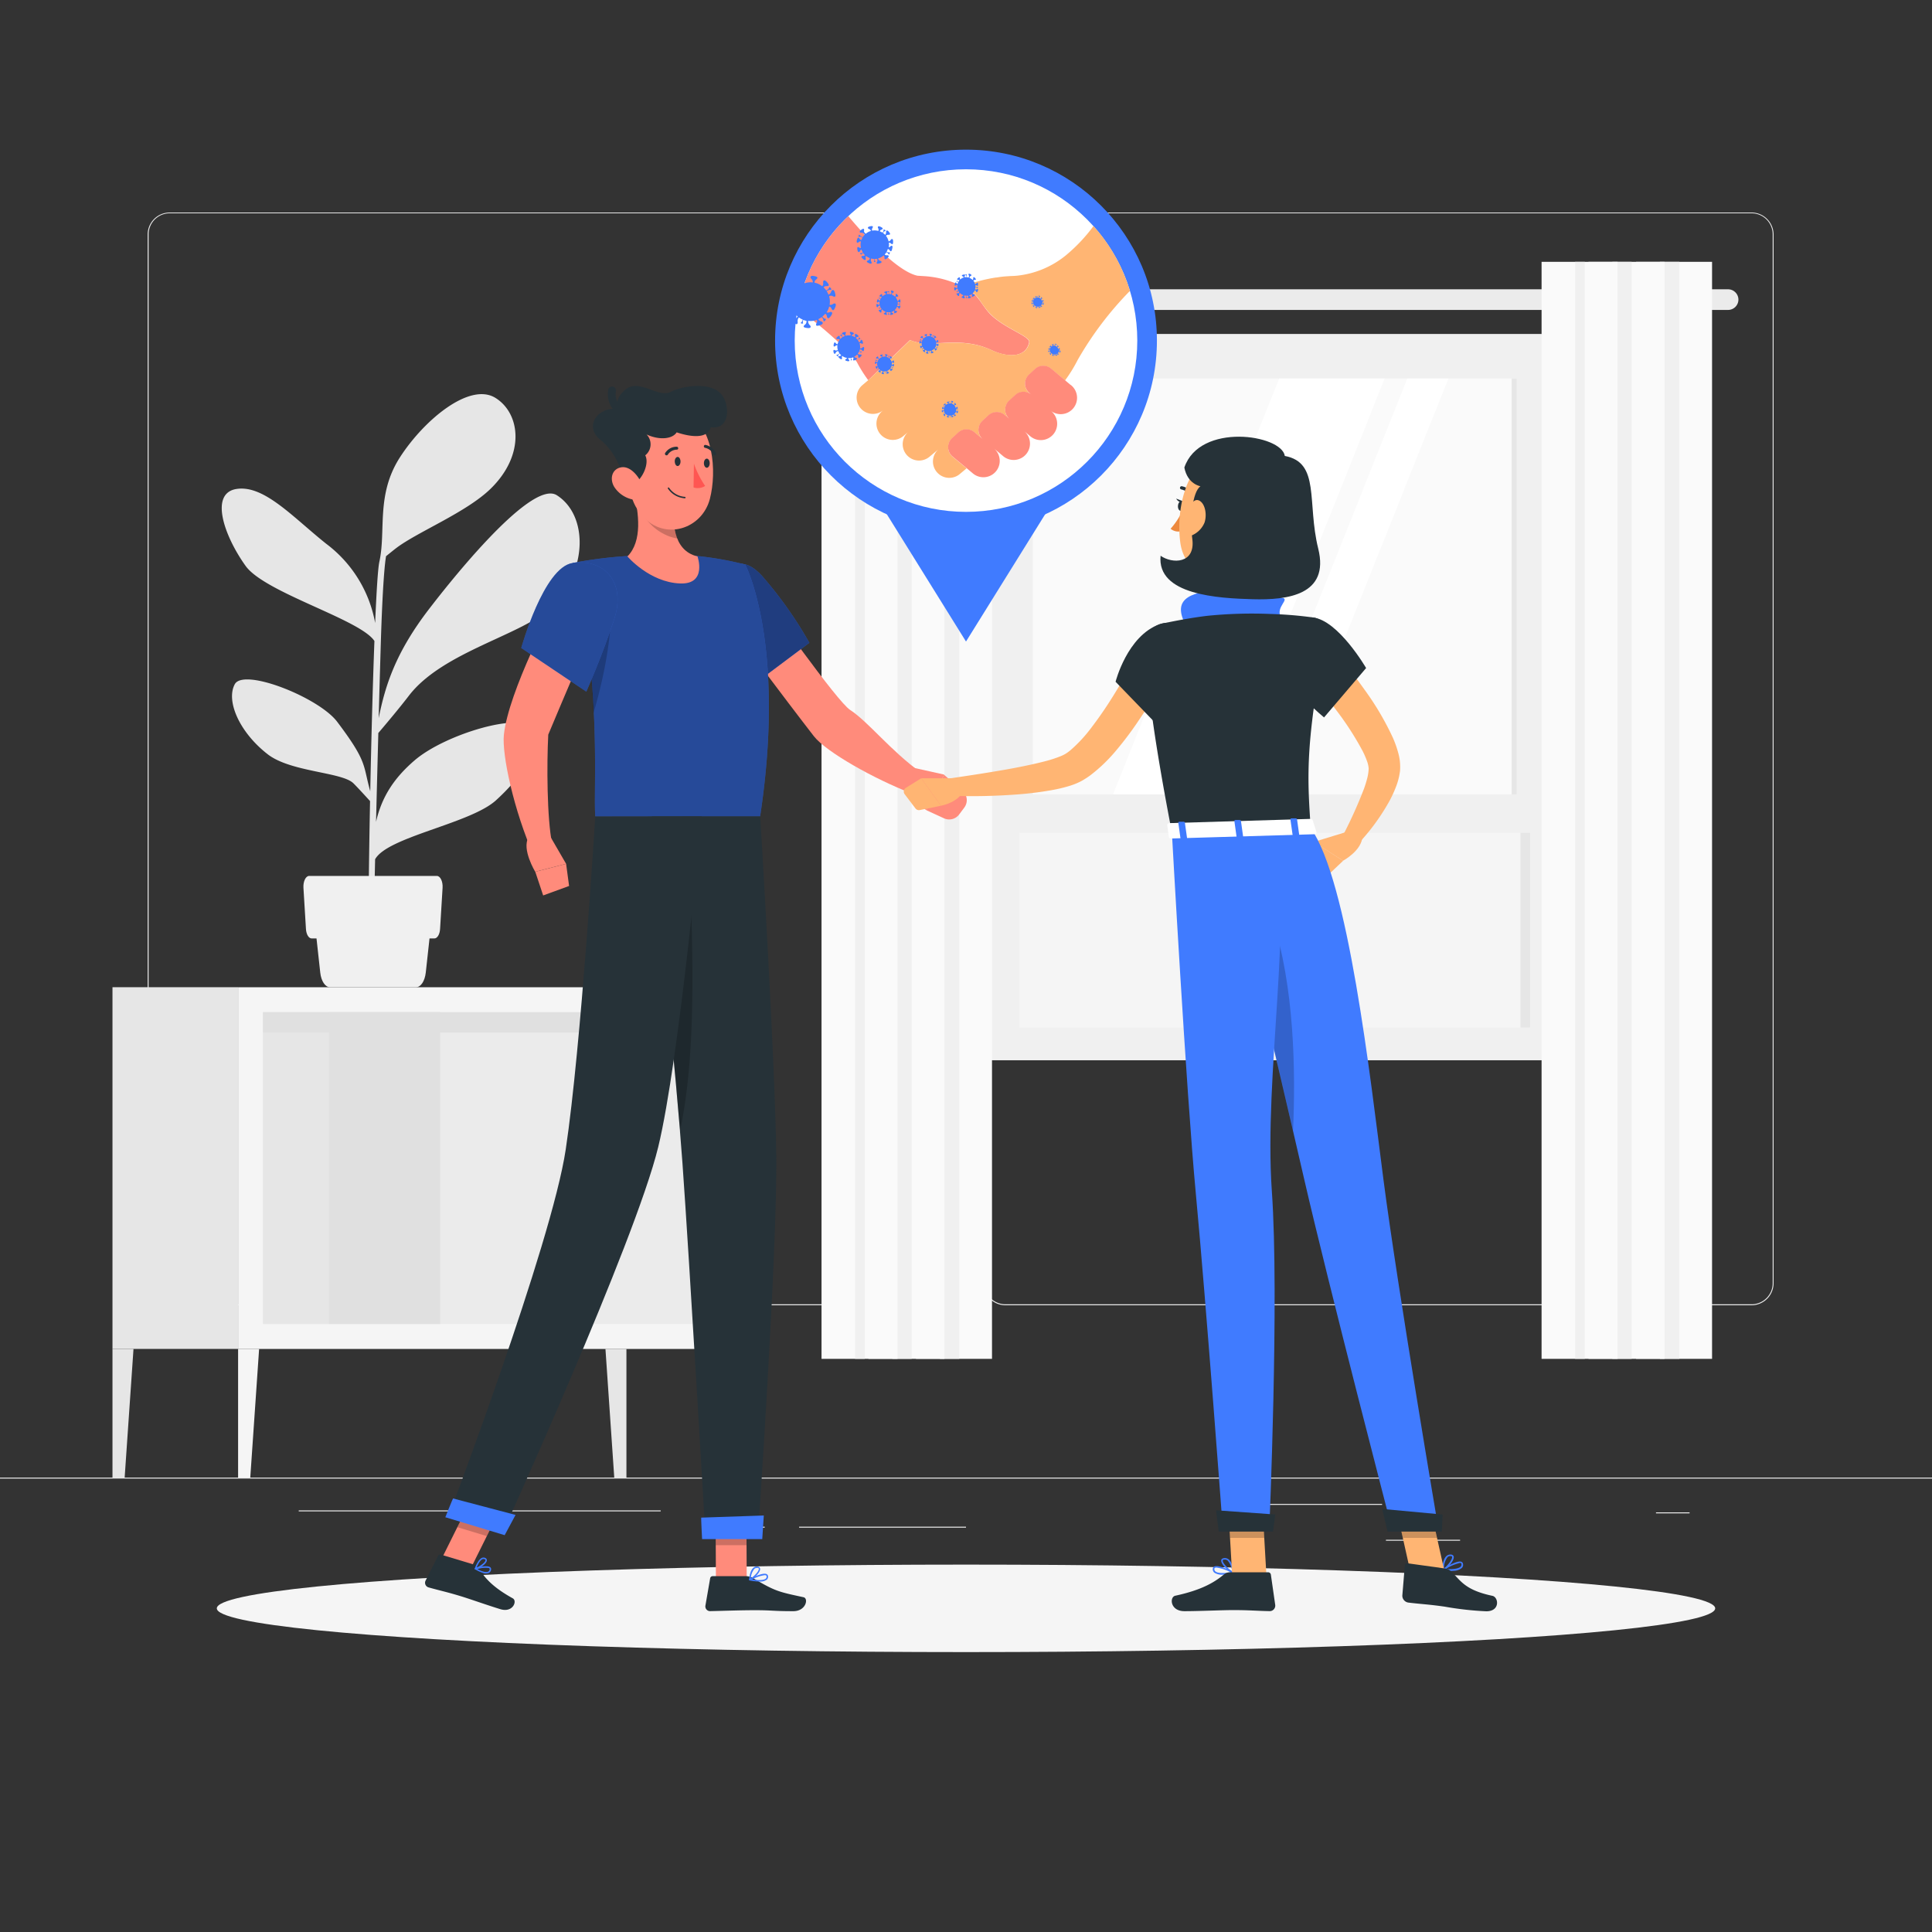 <svg xmlns="http://www.w3.org/2000/svg" viewBox="0 0 500 500"><rect x="0" y="0" width="500" height="500" fill="#333333" stroke="none"/><g id="freepik--background-complete--inject-33"><rect y="382.4" width="500" height="0.25" style="fill:#ebebeb"></rect><rect x="324.56" y="389.21" width="33.12" height="0.25" style="fill:#ebebeb"></rect><rect x="428.57" y="391.4" width="8.69" height="0.25" style="fill:#ebebeb"></rect><rect x="358.68" y="398.49" width="19.19" height="0.25" style="fill:#ebebeb"></rect><rect x="206.81" y="395.11" width="43.19" height="0.25" style="fill:#ebebeb"></rect><rect x="191.57" y="395.11" width="6.33" height="0.25" style="fill:#ebebeb"></rect><rect x="77.31" y="390.89" width="93.68" height="0.25" style="fill:#ebebeb"></rect><path d="M237,337.8H43.91a5.71,5.71,0,0,1-5.7-5.71V60.66A5.71,5.71,0,0,1,43.91,55H237a5.71,5.71,0,0,1,5.71,5.71V332.09A5.71,5.71,0,0,1,237,337.8ZM43.91,55.2a5.46,5.46,0,0,0-5.45,5.46V332.09a5.46,5.46,0,0,0,5.45,5.46H237a5.47,5.47,0,0,0,5.46-5.46V60.66A5.47,5.47,0,0,0,237,55.2Z" style="fill:#ebebeb"></path><path d="M453.31,337.8H260.21a5.72,5.72,0,0,1-5.71-5.71V60.66A5.72,5.72,0,0,1,260.21,55h193.1A5.71,5.71,0,0,1,459,60.66V332.09A5.71,5.71,0,0,1,453.31,337.8ZM260.21,55.2a5.47,5.47,0,0,0-5.46,5.46V332.09a5.47,5.47,0,0,0,5.46,5.46h193.1a5.47,5.47,0,0,0,5.46-5.46V60.66a5.47,5.47,0,0,0-5.46-5.46Z" style="fill:#ebebeb"></path><rect x="249.96" y="86.47" width="149.01" height="187.91" style="fill:#e6e6e6"></rect><rect x="253.43" y="86.47" width="152.97" height="187.91" style="fill:#f0f0f0"></rect><rect x="302.23" y="172.16" width="55.36" height="132.17" transform="translate(568.15 -91.67) rotate(90)" style="fill:#f5f5f5"></rect><rect x="275.12" y="90.12" width="109.58" height="125.26" transform="translate(482.66 -177.16) rotate(90)" style="fill:#fafafa"></rect><rect x="337.1" y="152.09" width="109.58" height="1.31" transform="translate(544.63 -239.14) rotate(90)" style="fill:#e6e6e6"></rect><polygon points="287.28 207.54 331.05 97.96 358.35 97.96 314.58 207.54 287.28 207.54" style="fill:#fff"></polygon><polygon points="320.45 207.54 364.22 97.96 374.86 97.96 331.09 207.54 320.45 207.54" style="fill:#fff"></polygon><rect x="367.9" y="237.82" width="53.71" height="2.49" transform="translate(633.81 -155.69) rotate(90)" style="fill:#e6e6e6"></rect><rect x="256.73" y="205.58" width="146.37" height="9.96" style="fill:#f0f0f0"></rect><path d="M210.73,80.21h236.5a2.68,2.68,0,0,0,2.67-2.67h0a2.68,2.68,0,0,0-2.67-2.67H210.73a2.68,2.68,0,0,0-2.67,2.67h0A2.68,2.68,0,0,0,210.73,80.21Z" style="fill:#ebebeb"></path><rect x="237.06" y="67.76" width="19.67" height="283.91" transform="translate(493.79 419.43) rotate(180)" style="fill:#fafafa"></rect><rect x="243.24" y="67.76" width="5.01" height="283.91" transform="translate(491.49 419.43) rotate(180)" style="fill:#f0f0f0"></rect><rect x="224.75" y="67.76" width="19.67" height="283.91" transform="translate(469.17 419.43) rotate(180)" style="fill:#fafafa"></rect><rect x="230.92" y="67.76" width="5.01" height="283.91" transform="translate(466.86 419.43) rotate(180)" style="fill:#f0f0f0"></rect><rect x="212.62" y="67.76" width="19.67" height="283.91" transform="translate(444.9 419.43) rotate(180)" style="fill:#fafafa"></rect><rect x="221.3" y="67.76" width="2.51" height="283.91" transform="translate(445.1 419.43) rotate(180)" style="fill:#f0f0f0"></rect><rect x="423.41" y="67.76" width="19.67" height="283.91" transform="translate(866.49 419.43) rotate(180)" style="fill:#fafafa"></rect><rect x="429.59" y="67.76" width="5.01" height="283.91" transform="translate(864.19 419.43) rotate(180)" style="fill:#f0f0f0"></rect><rect x="411.1" y="67.76" width="19.67" height="283.91" transform="translate(841.87 419.43) rotate(180)" style="fill:#fafafa"></rect><rect x="417.28" y="67.76" width="5.01" height="283.91" transform="translate(839.56 419.43) rotate(180)" style="fill:#f0f0f0"></rect><rect x="398.97" y="67.76" width="19.67" height="283.91" transform="translate(817.6 419.43) rotate(180)" style="fill:#fafafa"></rect><rect x="407.65" y="67.76" width="2.51" height="283.91" transform="translate(817.8 419.43) rotate(180)" style="fill:#f0f0f0"></rect><rect x="61.62" y="255.49" width="133.01" height="93.61" transform="translate(256.25 604.6) rotate(180)" style="fill:#f5f5f5"></rect><rect x="87.78" y="242.25" width="80.7" height="120.1" transform="translate(430.42 174.17) rotate(90)" style="fill:#ebebeb"></rect><rect x="50.64" y="279.39" width="80.7" height="45.82" transform="translate(393.28 211.31) rotate(90)" style="fill:#e6e6e6"></rect><rect x="59.17" y="287.93" width="80.7" height="28.74" transform="translate(401.82 202.77) rotate(90)" style="fill:#e0e0e0"></rect><rect x="161.42" y="301.28" width="36.24" height="2.03" transform="translate(481.84 122.76) rotate(90)" style="fill:#e0e0e0"></rect><rect x="125.5" y="204.53" width="5.26" height="120.1" transform="translate(392.7 136.45) rotate(90)" style="fill:#e0e0e0"></rect><rect x="29.11" y="255.49" width="32.51" height="93.61" style="fill:#e6e6e6"></rect><polygon points="64.77 382.4 61.62 382.4 61.62 349.1 67.06 349.1 64.77 382.4" style="fill:#f5f5f5"></polygon><polygon points="191.48 382.4 194.63 382.4 194.63 349.1 189.19 349.1 191.48 382.4" style="fill:#f5f5f5"></polygon><polygon points="32.26 382.4 29.11 382.4 29.11 349.1 34.55 349.1 32.26 382.4" style="fill:#e6e6e6"></polygon><polygon points="158.97 382.4 162.12 382.4 162.12 349.1 156.69 349.1 158.97 382.4" style="fill:#e6e6e6"></polygon><path d="M105.81,180.06c8.79-11.49,29.71-15.76,36.94-23,9.47-9.5,9.42-23.75,1.36-28.89-7-4.47-30.21,25.75-32.82,29.12-9,11.61-11.6,20.23-13.29,28.57.19-7.09.38-13.61.53-18.63.49-16.4,1.1-21.67,1.38-23.29,1-.8,2.12-1.72,2.78-2.21,5.62-4.19,18.07-9.18,24.3-15.26,9.09-8.89,7.62-19.53,1.24-23.49-6.66-4.14-18.45,5.65-24.71,15.35s-3.58,19-5.33,27c-.37,1.58-.75,7.58-1.1,15.91A32.93,32.93,0,0,0,84.4,140.71c-8.62-6.88-16.06-15.25-23.16-14.17S58,138.7,63.58,146.48c5,6.93,29.69,13.84,33.32,19.41-.43,11.28-.81,25.57-1.08,38.88-1.95-6.87-.61-7.45-8.58-18-4.74-6.26-24.18-14-26.49-9.68s1.2,12.43,8.54,18.12c5.92,4.59,19,4.58,22.09,7.43.71.66,3.05,3.21,4.39,4.68-.32,16.24-.46,30.58-.3,35.47l1.27.05c-.06-1.26.09-9.52.34-20.46,3.19-5.82,24.66-9.22,31.29-15.27,6.94-6.33,11.92-13.72,8.95-18.67-2.48-4.13-22,1.48-30,8.32-5.29,4.55-8.52,9.41-10,15.94.18-7.45.39-15.45.59-23C99.5,187.84,103.17,183.5,105.81,180.06Z" style="fill:#e6e6e6"></path><path d="M107.68,255.49H85.39c-1.22,0-2.27-1.58-2.51-3.79L81.3,237.28h30.47l-1.58,14.42C109.94,253.91,108.9,255.49,107.68,255.49Z" style="fill:#f0f0f0"></path><path d="M112.41,242.87H80.66c-.76,0-1.4-1.05-1.48-2.45l-.65-10.66c-.1-1.64.59-3.07,1.48-3.07h33.05c.89,0,1.58,1.43,1.48,3.07l-.65,10.66C113.81,241.82,113.17,242.87,112.41,242.87Z" style="fill:#f0f0f0"></path></g><g id="freepik--Shadow--inject-33"><ellipse id="freepik--path--inject-33" cx="250" cy="416.24" rx="193.89" ry="11.32" style="fill:#f5f5f5"></ellipse></g><g id="freepik--character-1--inject-33"><polygon points="185.28 408.83 193.25 408.83 193.16 390.37 185.19 390.37 185.28 408.83" style="fill:#ff8b7b"></polygon><polygon points="114.32 403.36 121.95 405.66 130.29 388.89 122.65 386.59 114.32 403.36" style="fill:#ff8b7b"></polygon><path d="M122.72,404.93l-8.58-2.59a.64.64,0,0,0-.78.33l-3.24,6.43a1.24,1.24,0,0,0,.77,1.71c3,.85,4.51,1.12,8.28,2.26,2.32.7,7.14,2.42,10.35,3.39s4.43-2.12,3.19-2.81c-5.56-3.08-7.42-5.58-8.87-7.87A2.1,2.1,0,0,0,122.72,404.93Z" style="fill:#263238"></path><path d="M193.15,407.91h-8.71a.65.65,0,0,0-.65.54l-1.23,7.09a1.22,1.22,0,0,0,1.21,1.42c3.14-.06,7.67-.24,11.62-.24,4.61,0,4.51.25,9.92.25,3.28,0,4-3.31,2.64-3.61-6.3-1.36-7.3-1.51-12.85-4.83A3.84,3.84,0,0,0,193.15,407.91Z" style="fill:#263238"></path><path d="M188.7,161.53l9.87-5.61s18,25.56,21.44,27.81c4.71,3.06,10.52,10.62,18.37,16.23-.13,1.35-1.51,4.64-2.49,5.36-9.62-3.71-22.1-10.71-25.27-14.8C203.39,181.21,188.7,161.53,188.7,161.53Z" style="fill:#ff8b7b"></path><path d="M184.34,157.45c-1.41,7.43,10.9,19.56,10.9,19.56l14.22-10.65A103.51,103.51,0,0,0,197.17,149C190.15,141.41,185.9,149.31,184.34,157.45Z" style="fill:#407BFF"></path><path d="M184.34,157.45c-1.41,7.43,10.9,19.56,10.9,19.56l14.22-10.65A103.51,103.51,0,0,0,197.17,149C190.15,141.41,185.9,149.31,184.34,157.45Z" style="opacity:0.5"></path><path d="M235.35,198.46l9,2-4.57,9.18s-2.18-.79-5.57-5.55Z" style="fill:#ff8b7b"></path><path d="M249.56,209l-1.33,1.78a3.21,3.21,0,0,1-3.92,1l-4.57-2.1,4.57-9.18,4.78,4.15A3.21,3.21,0,0,1,249.56,209Z" style="fill:#ff8b7b"></path><polygon points="193.16 390.37 193.21 399.89 185.23 399.89 185.18 390.37 193.16 390.37" style="opacity:0.2"></polygon><polygon points="122.65 386.59 130.29 388.9 125.98 397.54 118.35 395.23 122.65 386.59" style="opacity:0.2"></polygon><path d="M192.88,146.11s10.64,20.32,3.84,65.17H154.07c-.61-6.55,1.91-34.73-5.88-65.58a110.26,110.26,0,0,1,14.19-1.8,156.55,156.55,0,0,1,18.13,0A83,83,0,0,1,192.88,146.11Z" style="fill:#407BFF"></path><path d="M192.88,146.11s10.64,20.32,3.84,65.17H154.07c-.61-6.55,1.91-34.73-5.88-65.58a110.26,110.26,0,0,1,14.19-1.8,156.55,156.55,0,0,1,18.13,0A83,83,0,0,1,192.88,146.11Z" style="opacity:0.4"></path><path d="M157.82,153.32c1,5.08-.07,17.22-4.24,31.26a205.65,205.65,0,0,0-4.65-35.81v-.06C151.72,148.42,156.91,148.56,157.82,153.32Z" style="opacity:0.2"></path><path d="M163.94,127c1.42,5.83,2.34,13.06-1.56,17,0,0,5.67,6.68,13.61,7,7.11.28,4.52-7,4.52-7-6.58-1.55-6.62-9.6-5.71-14.13Z" style="fill:#ff8b7b"></path><path d="M174.81,129.78c-.55,2.65-.76,6.51.5,9.57a10.68,10.68,0,0,1-2.95-.89c-3.75-1.73-5.69-4.45-7.76-8.49-.19-1-.41-2-.66-3Z" style="opacity:0.2"></path><path d="M162.3,116.41c.3,8,.08,12.74,3.92,17.09,5.77,6.55,15.46,3.47,17.5-4.4,1.83-7.09,1-19-6.51-22.69S162,108.38,162.3,116.41Z" style="fill:#ff8b7b"></path><path d="M162.82,125.56c2.67,0,5.5-5.21,4.17-7.72a3.64,3.64,0,0,0,.34-5.4c3.38,1.56,6.71,1.17,7.79-.55,3.48,1.17,8,1.83,8.81-1.33,4.95.77,5.08-5.54,2.86-8.39-2.65-3.42-10-2.42-13.2-.75s-8.1-3.48-11.63-.67c-3.17,2.52-2.14,5.08-2.14,5.08-5.36-.5-8.55,4.56-4.61,7.84C160.74,118.26,160.54,123.18,162.82,125.56Z" style="fill:#263238"></path><path d="M160.15,107.11a1,1,0,0,1-.61-.21,6.5,6.5,0,0,1-2.14-6,1,1,0,0,1,2,.31,4.48,4.48,0,0,0,1.4,4.14,1,1,0,0,1,.17,1.41A1,1,0,0,1,160.15,107.11Z" style="fill:#263238"></path><path d="M176.48,128.85a5.65,5.65,0,0,1-3.63-2.41.19.19,0,0,1,.07-.26.18.18,0,0,1,.25.07,5.37,5.37,0,0,0,4.07,2.33.19.19,0,0,1,.18.2.18.18,0,0,1-.2.18A5.73,5.73,0,0,1,176.48,128.85Z" style="fill:#263238"></path><path d="M159,126.06a7.48,7.48,0,0,0,4.56,3.17c2.44.53,3.41-1.74,2.51-4-.8-2-3-4.76-5.4-4.27S157.75,124.07,159,126.06Z" style="fill:#ff8b7b"></path><path d="M168.69,211.28s1.08,17.1,2.47,30.69c1.59,15.4,3.57,35.39,4.82,50.63,0,.08,0,.14,0,.21.24,2.89.45,5.6.63,8.08,1.79,24.85,6,97.16,6,97.16h13.5s5.09-73.79,4.79-99.08c-.29-24.32-4.16-87.69-4.16-87.69Z" style="fill:#263238"></path><path d="M181.47,392.76c-.06,0,.23,5.56.23,5.56h15.57l.4-6.11Z" style="fill:#407BFF"></path><path d="M171.16,242c1.59,15.4,3.57,35.39,4.82,50.63,0,.08,0,.14,0,.21,3-14.44,3.89-32.41,2.74-62Z" style="opacity:0.2"></path><path d="M181.59,211.28s-5.77,63.09-11.25,85.59c-6,24.63-40.35,100-40.35,100l-14-4.23s26.75-70.6,30.42-95.16c4-26.65,7.64-86.16,7.64-86.16Z" style="fill:#263238"></path><path d="M117.25,387.8c-.06,0-2,4.86-2,4.86l15.36,4.64,2.81-5.24Z" style="fill:#407BFF"></path><path d="M174.62,119.38c0,.65.31,1.2.72,1.23s.77-.49.78-1.14-.31-1.2-.72-1.22S174.63,118.73,174.62,119.38Z" style="fill:#263238"></path><ellipse cx="182.92" cy="119.87" rx="0.75" ry="1.18" transform="translate(-0.5 0.77) rotate(-0.24)" style="fill:#263238"></ellipse><path d="M179.59,120a24.63,24.63,0,0,0,2.9,5.76,3.54,3.54,0,0,1-3,.39Z" style="fill:#ff5652"></path><path d="M172.53,117.84a.36.36,0,0,0,.29-.16,2.84,2.84,0,0,1,2.32-1.31.35.35,0,0,0,.38-.36.4.4,0,0,0-.37-.4,3.51,3.51,0,0,0-3,1.62.39.39,0,0,0,.1.53A.34.34,0,0,0,172.53,117.84Z" style="fill:#263238"></path><path d="M185,117.81a.42.42,0,0,0,.16,0,.4.4,0,0,0,.16-.52,3.91,3.91,0,0,0-2.76-2.15.36.36,0,0,0-.4.34.38.38,0,0,0,.33.42h0a3.12,3.12,0,0,1,2.17,1.73A.39.39,0,0,0,185,117.81Z" style="fill:#263238"></path><path d="M143.46,156.59l10.08,6.09s-8.63,20.17-11.65,27.44c-.4,7.55-.35,21.69,1,28.23-.71,1.11-3.39,3.32-4.6,3.48-5.43-12.25-8.41-26.65-7.89-31.64C131.59,178.83,143.46,156.59,143.46,156.59Z" style="fill:#ff8b7b"></path><path d="M148.19,145.7c-7.49,1.1-13.29,22-13.29,22L151.74,179s4.22-9.54,7.22-18.77C162.11,150.55,156.23,144.53,148.19,145.7Z" style="fill:#407BFF"></path><path d="M148.19,145.7c-7.49,1.1-13.29,22-13.29,22L151.74,179s4.22-9.54,7.22-18.77C162.11,150.55,156.23,144.53,148.19,145.7Z" style="opacity:0.4"></path><path d="M124.9,407.05a2.37,2.37,0,0,0,1.57.05,1.1,1.1,0,0,0,.62-.86.66.66,0,0,0-.18-.61c-.73-.69-3.58.09-3.91.18a.19.19,0,0,0,0,.35A9.93,9.93,0,0,0,124.9,407.05Zm1.54-1.26a.57.57,0,0,1,.22.11.25.25,0,0,1,.06.25.78.78,0,0,1-.41.6c-.51.23-1.52,0-2.75-.68A7.15,7.15,0,0,1,126.44,405.79Z" style="fill:#407BFF"></path><path d="M123,406.18h.1c.9-.2,2.85-1.43,2.9-2.35a.64.64,0,0,0-.45-.65,1,1,0,0,0-.83,0c-1.07.47-1.82,2.65-1.85,2.74a.21.21,0,0,0,0,.19Zm2.33-2.67.08,0c.23.1.22.22.22.26,0,.54-1.33,1.53-2.26,1.9.25-.63.82-1.86,1.51-2.16A.64.64,0,0,1,125.34,403.51Z" style="fill:#407BFF"></path><path d="M196.54,409.3a2.9,2.9,0,0,0,1.91-.49,1,1,0,0,0,.31-.92.62.62,0,0,0-.34-.5c-1-.54-4.12,1.08-4.47,1.27a.18.18,0,0,0-.09.2.2.2,0,0,0,.16.16A14.15,14.15,0,0,0,196.54,409.3Zm1.36-1.65a.74.74,0,0,1,.36.07.23.23,0,0,1,.12.2.65.65,0,0,1-.19.61c-.47.43-1.78.51-3.56.22A10,10,0,0,1,197.9,407.65Z" style="fill:#407BFF"></path><path d="M194.05,409l.08,0c.94-.43,2.77-2.15,2.58-3.06-.05-.21-.21-.47-.73-.52a1.3,1.3,0,0,0-1,.32c-1,.83-1.09,3-1.1,3.07a.2.2,0,0,0,.09.17A.15.15,0,0,0,194.05,409Zm1.79-3.23H196c.34,0,.37.17.38.21.11.55-1.12,1.9-2.08,2.49a4.29,4.29,0,0,1,.94-2.46A1,1,0,0,1,195.84,405.79Z" style="fill:#407BFF"></path><path d="M142.17,216.07l4.34,7.49-8,2.05s-3.57-5.91-1.72-8.87Z" style="fill:#ff8b7b"></path><polygon points="147.28 229.29 140.57 231.74 138.53 225.61 146.51 223.56 147.28 229.29" style="fill:#ff8b7b"></polygon></g><g id="freepik--character-2--inject-33"><path d="M326.51,140.56c-.87,5.29-1.61,14.94,2.16,18.33a20.33,20.33,0,0,1-12.46,8.9c-8.28-4.2-3.86-8.41-3.86-8.41,5.82-1.57,5.54-5.91,4.4-10Z" style="fill:#ffb573"></path><path d="M331.43,159.62c-1.3-2.57,2.56-4.62.33-4.93s-9.81-3-16.81-2.11S302.57,155,307.59,163,334.3,165.28,331.43,159.62Z" style="fill:#407BFF"></path><path d="M344.5,167.6c1.61,1.79,3,3.54,4.48,5.36s2.84,3.67,4.19,5.57a73,73,0,0,1,7.29,12.37,26.71,26.71,0,0,1,1.35,3.76,13.52,13.52,0,0,1,.52,4.81,16.84,16.84,0,0,1-1.07,4.2,30.5,30.5,0,0,1-1.58,3.46,55.1,55.1,0,0,1-8.39,11.45L347.66,216A116.86,116.86,0,0,0,353,204.12a29.39,29.39,0,0,0,.87-2.84,11.45,11.45,0,0,0,.34-2.4,7,7,0,0,0-.41-1.85,22.93,22.93,0,0,0-1.09-2.55,77.64,77.64,0,0,0-6.85-10.64c-2.59-3.48-5.38-7-8.14-10.27Z" style="fill:#ffb573"></path><path d="M339.78,159.8c6.58.71,13.77,13.09,13.77,13.09l-10.89,12.78s-8.6-7.12-10.36-11.69C330,168.06,335.51,159.33,339.78,159.8Z" style="fill:#263238"></path><path d="M349.17,215.08,340,217.9l7.58,4.86s5-2.7,5-6.38Z" style="fill:#ffb573"></path><polygon points="335.78 224.01 342.35 227.74 347.61 222.76 340.03 217.9 335.78 224.01" style="fill:#ffb573"></polygon><path d="M296.62,166.27c-.2,5.59.77,18.66,6.66,49.11l35.94-1.07c-1-13.93-1.29-22.78,4-49.77a4,4,0,0,0-3.41-4.74,100.81,100.81,0,0,0-11.11-.91,115.14,115.14,0,0,0-16.32.49c-4.16.5-8.64,1.37-11.59,2A5.19,5.19,0,0,0,296.62,166.27Z" style="fill:#263238"></path><path d="M303.46,171.39a130.33,130.33,0,0,1-9,15.41,86.18,86.18,0,0,1-5.47,7.26,41.1,41.1,0,0,1-6.95,6.69c-.36.25-.71.5-1.1.74s-.75.48-1.24.73a18.31,18.31,0,0,1-2.59,1.07,38.68,38.68,0,0,1-4.67,1.15,87.6,87.6,0,0,1-8.93,1.14,156.77,156.77,0,0,1-17.6.37l-.21-4.48c2.81-.42,5.67-.84,8.49-1.29s5.63-.91,8.41-1.44,5.52-1.11,8.14-1.8a31.43,31.43,0,0,0,3.66-1.2,8.93,8.93,0,0,0,1.38-.67,6.56,6.56,0,0,0,.6-.41,7.33,7.33,0,0,0,.66-.51,36.71,36.71,0,0,0,5.22-5.59c1.64-2.14,3.23-4.39,4.74-6.73s2.94-4.74,4.36-7.17,2.78-4.93,4.06-7.33Z" style="fill:#ffb573"></path><path d="M300.12,161.54c-8.41,3-11.41,14.9-11.41,14.9l12.44,12.88S308,179.26,309,170.58C309.55,165.51,305.3,159.69,300.12,161.54Z" style="fill:#263238"></path><path d="M248,201.41h-9.59l5.12,7.11s4.95-.87,5.91-4.33Z" style="fill:#ffb573"></path><path d="M234.15,205.57l2.77,3.65a1.12,1.12,0,0,0,1.13.42l5.48-1.11-5.12-7.11-4,2.49A1.14,1.14,0,0,0,234.15,205.57Z" style="fill:#ffb573"></path><path d="M306.6,131c-.06.71-.49,1.26-1,1.22s-.8-.65-.74-1.36.49-1.26.95-1.22S306.66,130.26,306.6,131Z" style="fill:#263238"></path><path d="M306.06,129.67l-1.67-.63S305.16,130.44,306.06,129.67Z" style="fill:#263238"></path><path d="M305.86,132.5a19.11,19.11,0,0,1-2.91,4.34,3.08,3.08,0,0,0,2.5.68Z" style="fill:#ed893e"></path><path d="M309.36,129.32a.43.43,0,0,1-.42-.26c-.73-1.8-3.16-2.38-3.18-2.39a.42.42,0,1,1,.19-.81c.12,0,2.88.69,3.77,2.88a.42.42,0,0,1-.23.55A.31.31,0,0,1,309.36,129.32Z" style="fill:#263238"></path><path d="M330.9,130.34c-1.26,8.7-1.6,12.41-6.39,16.53-7.19,6.21-17.6,2.76-19-6.13-1.23-8,1-20.89,9.87-23.67A12,12,0,0,1,330.9,130.34Z" style="fill:#ffb573"></path><path d="M310.67,125.84c-2.11,1.49-2.77,8.73-2.11,13.58.9,6.54-5.19,6.54-8.2,4.41-1,10.17,14.91,11,23.86,11.25S344.13,154,341.16,142s.57-22.28-8.65-24c-.84-5.56-22.05-8.72-26,3C307.34,125.33,310.67,125.84,310.67,125.84Z" style="fill:#263238"></path><path d="M311.73,135.24a6.15,6.15,0,0,1-3.69,3.47c-1.6.52-1.54-2.1-1.12-4.6.38-2.25,1.68-5.23,3.29-4.62S312.45,133.05,311.73,135.24Z" style="fill:#ffb573"></path><path d="M376.27,406.52a3.35,3.35,0,0,0,2.08-.76,1.16,1.16,0,0,0,.27-1.05.67.67,0,0,0-.41-.52c-1.14-.48-4.47,1.67-4.84,1.91a.21.21,0,0,0-.09.23.2.2,0,0,0,.18.16A15.28,15.28,0,0,0,376.27,406.52Zm1.38-2a.72.72,0,0,1,.4,0,.24.24,0,0,1,.16.21.76.76,0,0,1-.17.69c-.49.53-1.93.77-3.91.64A11.37,11.37,0,0,1,377.65,404.54Z" style="fill:#407BFF"></path><path d="M373.5,406.49a.16.16,0,0,0,.09,0c1-.58,2.88-2.69,2.62-3.67-.06-.23-.26-.51-.84-.51a1.5,1.5,0,0,0-1.12.48c-1,1-1,3.42-1,3.52a.23.23,0,0,0,.11.18A.27.27,0,0,0,373.5,406.49Zm1.74-3.79h.13c.38,0,.42.15.43.2.16.59-1.1,2.22-2.1,3a4.81,4.81,0,0,1,.85-2.83A1.07,1.07,0,0,1,375.24,402.7Z" style="fill:#407BFF"></path><polygon points="374.11 407.93 365.26 407.93 360.69 387.43 369.55 387.43 374.11 407.93" style="fill:#ffb573"></polygon><path d="M374.08,405.94l-9.85-1.37a.55.55,0,0,0-.66.52l-.65,7.85a1.82,1.82,0,0,0,1.51,1.8c3.43.42,5.07.44,9.4,1.05A82,82,0,0,0,384.66,417c3.64,0,3.18-3.67,1.57-4C379,411.47,378,409,375.58,406.7A2.8,2.8,0,0,0,374.08,405.94Z" style="fill:#263238"></path><g style="opacity:0.2"><polygon points="360.69 387.43 363.05 398 371.9 398 369.55 387.43 360.69 387.43"></polygon></g><path d="M339.22,214.31c9.71,13.71,15.33,64.05,18.82,91,3.63,28,14.28,90.67,14.28,90.67h-12s-16.52-63.49-22.8-90.82c-6.92-30.16-21.34-90.82-21.34-90.82Z" style="fill:#407BFF"></path><path d="M329.21,237.61c5.85,17.68,6.1,40,5.43,55-3.6-15.53-8.08-34.54-11.72-49.94Z" style="opacity:0.2"></path><path d="M316.39,407.52a3.4,3.4,0,0,1-2.15-.54,1.19,1.19,0,0,1-.37-1,.65.65,0,0,1,.35-.55c1.09-.6,4.62,1.21,5,1.41a.22.22,0,0,1,.12.22.2.2,0,0,1-.17.17A15,15,0,0,1,316.39,407.52Zm-1.58-1.83a.75.75,0,0,0-.39.08.25.25,0,0,0-.14.22.75.75,0,0,0,.25.67c.53.49,2,.57,4,.25A11.21,11.21,0,0,0,314.81,405.69Z" style="fill:#407BFF"></path><path d="M319.14,407.21l-.09,0c-1.05-.48-3.14-2.39-3-3.39,0-.24.21-.53.79-.59a1.54,1.54,0,0,1,1.16.36c1.11.93,1.32,3.31,1.33,3.41a.22.22,0,0,1-.09.19A.19.19,0,0,1,319.14,407.21ZM317,403.62h-.13c-.38,0-.41.19-.41.24-.1.6,1.32,2.1,2.39,2.75a4.86,4.86,0,0,0-1.13-2.73A1.11,1.11,0,0,0,317,403.62Z" style="fill:#407BFF"></path><polygon points="327.76 407.93 318.9 407.93 317.72 387.43 326.58 387.43 327.76 407.93" style="fill:#ffb573"></polygon><path d="M318.24,406.91h9.95a.7.7,0,0,1,.71.6l1.13,7.87a1.43,1.43,0,0,1-1.42,1.58c-3.47-.06-5.14-.27-9.51-.27-2.7,0-8.85.28-12.57.28s-3.91-3.67-2.36-4c6.94-1.49,10.25-3.55,12.59-5.51A2.33,2.33,0,0,1,318.24,406.91Z" style="fill:#263238"></path><g style="opacity:0.2"><polygon points="317.73 387.43 318.33 398 327.19 398 326.58 387.43 317.73 387.43"></polygon></g><path d="M303.28,215.38s3.67,66.64,6.2,93.53c2.64,28,7,87,7,87h12s2.62-60.14.67-87.67c-2.12-30,5.74-71.66.51-93.68C324.73,214.6,303.28,215.38,303.28,215.38Z" style="fill:#407BFF"></path><polygon points="329.46 396.38 315.41 396.38 314.71 390.86 330.03 391.95 329.46 396.38" style="fill:#263238"></polygon><polygon points="373.15 396.38 359.11 396.38 357.7 390.51 373.34 391.96 373.15 396.38" style="fill:#263238"></polygon><path d="M339.7,212.19l1,3.19c.14.24-.15.51-.57.52l-37,1.1c-.33,0-.6-.14-.63-.35l-.42-3.2c0-.23.25-.42.61-.43l36.39-1.09A.69.69,0,0,1,339.7,212.19Z" style="fill:#fff"></path><path d="M334.93,216.4l1,0c.19,0,.33-.11.32-.23l-.58-4.17c0-.12-.19-.21-.39-.21l-1,0c-.2,0-.34.11-.33.23l.59,4.17C334.56,216.31,334.74,216.41,334.93,216.4Z" style="fill:#407BFF"></path><path d="M305.9,217.27l1,0c.2,0,.34-.11.33-.24l-.59-4.16c0-.12-.19-.22-.38-.21l-1,0c-.19,0-.33.11-.32.23l.58,4.16C305.53,217.18,305.7,217.27,305.9,217.27Z" style="fill:#407BFF"></path><path d="M320.41,216.83l1,0c.19,0,.34-.12.32-.24l-.58-4.16c0-.13-.19-.22-.38-.21l-1,0c-.19,0-.34.11-.32.24l.58,4.16C320.05,216.74,320.22,216.84,320.41,216.83Z" style="fill:#407BFF"></path></g><g id="freepik--Handshake--inject-33"><circle cx="250" cy="88.14" r="49.41" style="fill:#407BFF"></circle><polygon points="221.37 120 250 166.03 278.63 120 221.37 120" style="fill:#407BFF"></polygon><circle cx="250" cy="88.14" r="44.33" style="fill:#fff"></circle><path d="M256.16,81.18c-1.22-1.28-2.07-2.79-3.17-4.16a9.58,9.58,0,0,0-4.34-3.09,25.5,25.5,0,0,0-9.25-2.45l-1.94-.12c-5.32-1.11-13.7-10.4-17.91-15.42a44.24,44.24,0,0,0-13.09,23.85c5.35,4.11,12,9.58,15.23,13.79a37.28,37.28,0,0,0,3,4.81l.15-.12L235.5,88c5.35,2.42,12.6-1.4,21.16,2.64,3.76,1.78,8.72,2.19,9.67-2C266.72,87,259.81,85,256.16,81.18Z" style="fill:#ff8b7b"></path><path d="M283,58.5a43,43,0,0,1-7.13,7.56,23.94,23.94,0,0,1-12.5,5.27c-.64.07-1.26.1-1.83.11h0l-1.05.07a22.76,22.76,0,0,0-2.5.3l-.18,0a38,38,0,0,0-8.59,2.34c.38.17.69.34,1,.5,3.21,1.7,3.26,3.64,6,6.51,3.65,3.85,10.56,5.81,10.17,7.49-.95,4.14-5.91,3.73-9.67,2-8.56-4-15.81-.22-21.16-2.64L224.85,98.27l-.15.12-1.5,1.27a4.22,4.22,0,1,0,5.43,6.47l-.29.25a4.22,4.22,0,0,0-.15,6.35h0a4.22,4.22,0,0,0,5.58.13l1.48-1.24a4.23,4.23,0,1,0,5.43,6.48l2.4-2a4.23,4.23,0,1,0,5.43,6.48l1.65-1.38-3.63-3a3.18,3.18,0,0,1-.12-4.77l1-.9.58-.54a3.75,3.75,0,0,1,.51-.38,3.2,3.2,0,0,1,3.69.28l.76.64,1.42,1.2a3.18,3.18,0,0,1-.11-4.77l1.56-1.44a3.19,3.19,0,0,1,4.2-.1l1.27,1.07a3.16,3.16,0,0,1-.11-4.76l1.56-1.44a3.16,3.16,0,0,1,4.19-.1l-.51-.43a3.18,3.18,0,0,1-.11-4.76l1.56-1.44a3.18,3.18,0,0,1,4.2-.1l3.56,3a37.37,37.37,0,0,0,3.27-5.3h0a87.44,87.44,0,0,1,13.53-17.88A44.15,44.15,0,0,0,283,58.5Z" style="fill:#ffb573"></path><path d="M277.12,99.66l-1.51-1.27-3.56-3a3.18,3.18,0,0,0-4.2.1l-1.56,1.44a3.18,3.18,0,0,0,.11,4.76l.51.43a3.16,3.16,0,0,0-4.19.1l-1.56,1.44a3.16,3.16,0,0,0,.11,4.76L260,107.36a3.19,3.19,0,0,0-4.2.1l-1.56,1.44a3.18,3.18,0,0,0,.11,4.77l-1.42-1.2-.76-.64a3.2,3.2,0,0,0-3.69-.28,3.75,3.75,0,0,0-.51.38l-.58.54-1,.9a3.18,3.18,0,0,0,.12,4.77l3.63,3,1.64,1.38a4.23,4.23,0,1,0,5.44-6.48l-.5-.42,2.89,2.43a4.23,4.23,0,1,0,5.44-6.48l1.48,1.24a4.23,4.23,0,1,0,5.43-6.48l-.3-.25a4.23,4.23,0,1,0,5.44-6.47Z" style="fill:#ff8b7b"></path><path d="M230.4,63.81A.69.69,0,0,1,230,64a4.39,4.39,0,0,0,.07-.72,3.56,3.56,0,0,0-.05-.47.58.58,0,0,1,.43.1c.33.3.74.61.68-.53,0-.69-.45-.62-.67-.21a.8.8,0,0,1-.49.3,3.63,3.63,0,0,0-.69-1.44.74.74,0,0,1,.49-.27c.44,0,.95,0,.21-.83-.45-.52-.74-.22-.65.24a.93.93,0,0,1-.26.61,3.35,3.35,0,0,0-.57-.49,2,2,0,0,1,.43-.44c.28-.13.44-.16,0-.4-.28-.14-.31,0-.27.22s-.13.33-.27.54a3.77,3.77,0,0,0-.7-.34.61.61,0,0,1,.28-.37c.42-.15.88-.38-.16-.84-.64-.27-.76.12-.49.51a.89.89,0,0,1,0,.6,3.76,3.76,0,0,0-.95-.14,4.76,4.76,0,0,0-.66.06.7.7,0,0,1,0-.53c.23-.38.46-.84-.65-.56-.67.17-.52.56-.07.7.16,0,.31.26.42.47a3.63,3.63,0,0,0-1.37.73c-.19-.17-.47-.46-.43-.69.06-.44.09-.95-.82-.26-.55.43-.26.73.21.67.25,0,.61.29.8.47a4,4,0,0,0-.53.69,2.21,2.21,0,0,1-.68-.41c-.19-.25-.25-.41-.39.08-.09.3,0,.3.26.22s.49.11.75.23a3,3,0,0,0-.28.63.62.62,0,0,1-.39-.22c-.22-.39-.51-.81-.8.3-.17.67.24.73.57.4a.77.77,0,0,1,.51-.14,3.59,3.59,0,0,0,0,1.68.45.45,0,0,1-.31,0c-.36-.25-.81-.5-.59.62.13.68.53.55.69.11a.67.67,0,0,1,.33-.31,3.52,3.52,0,0,0,.38.78,1.36,1.36,0,0,1-.46.14c-.24,0-.36,0-.15.27s.2.13.26,0a1.18,1.18,0,0,1,.41-.27,4.6,4.6,0,0,0,.46.53.51.51,0,0,1-.33.2c-.45,0-1,.11-.09.85.52.46.76.11.61-.33a.7.7,0,0,1,.09-.49,3.6,3.6,0,0,0,1,.56c-.07.22-.17.45-.33.52-.41.16-.87.4.19.83.64.26.75-.14.47-.51a1,1,0,0,1,0-.75,3.43,3.43,0,0,0,.8.12,1.43,1.43,0,0,1,0,.5c-.1.21-.19.31.2.24.23,0,.18-.14,0-.26a.93.93,0,0,1-.1-.47,4.2,4.2,0,0,0,.62-.06.83.83,0,0,1,.08.64c-.23.38-.44.85.66.54.66-.18.51-.57,0-.69-.19,0-.36-.33-.48-.57a3.68,3.68,0,0,0,1.46-.78.59.59,0,0,1,.2.41c0,.44,0,.95.83.2.52-.46.21-.74-.25-.65a.9.9,0,0,1-.53-.2,4,4,0,0,0,.46-.6,1.56,1.56,0,0,1,.46.35c.17.26.22.42.4-.06.1-.29,0-.3-.25-.23a1.15,1.15,0,0,1-.54-.19,3.48,3.48,0,0,0,.29-.69.56.56,0,0,1,.38.19c.25.37.57.77.78-.35C231.13,63.49,230.71,63.46,230.4,63.81Z" style="fill:#407BFF"></path><path d="M214.6,80.83a1,1,0,0,1-.67,0,4.92,4.92,0,0,0,.47-.88,4.44,4.44,0,0,0,.19-.62.79.79,0,0,1,.5.35c.25.55.6,1.17,1.13-.32.32-.9-.24-1-.74-.62a1.11,1.11,0,0,1-.78.13,4.93,4.93,0,0,0-.12-2.2,1,1,0,0,1,.77-.1c.53.29,1.18.55.7-.94-.29-.91-.82-.67-1,0-.05.23-.35.47-.64.64a5,5,0,0,0-.46-.93,2.44,2.44,0,0,1,.77-.33c.42,0,.65,0,.21-.51-.27-.33-.38-.18-.45.14,0,.12-.34.35-.64.54a4.84,4.84,0,0,0-.7-.8.86.86,0,0,1,.56-.32c.61,0,1.31,0,.23-1.16-.66-.68-1-.24-.88.39a1.2,1.2,0,0,1-.26.79,4.89,4.89,0,0,0-1.13-.67,4.44,4.44,0,0,0-.86-.25,1,1,0,0,1,.26-.69c.49-.37,1-.84-.53-1.06-.93-.13-.95.45-.46.85a1.2,1.2,0,0,1,.28.83,5,5,0,0,0-2.11.21c-.14-.31-.34-.82-.18-1.1.31-.53.61-1.17-.9-.75-.91.25-.71.79-.09,1,.33.09.62.68.77,1a5.55,5.55,0,0,0-1,.6,3,3,0,0,1-.65-.88c-.11-.41-.11-.65-.54-.1-.26.34-.1.41.23.42.15,0,.55.4.81.68a4.78,4.78,0,0,0-.68.67.87.87,0,0,1-.38-.49c-.07-.61-.22-1.3-1.17,0-.57.76-.08,1,.52.8a1.13,1.13,0,0,1,.72.09,4.56,4.56,0,0,0-.55,1,4.89,4.89,0,0,0-.31,1.18.66.66,0,0,1-.37-.23c-.33-.52-.76-1.07-1.07.48-.19.93.38,1,.81.5a.94.94,0,0,1,.58-.22,4.74,4.74,0,0,0,.07,1.19,2,2,0,0,1-.65,0c-.3-.15-.44-.26-.33.26.06.32.18.26.35.07a1.68,1.68,0,0,1,.67-.13,4.85,4.85,0,0,0,.3.91.78.78,0,0,1-.54.09c-.57-.2-1.25-.36-.56,1,.42.85.91.54.95-.11a1,1,0,0,1,.38-.58,4.71,4.71,0,0,0,1,1.26c-.19.25-.44.49-.68.49-.61,0-1.31.07-.2,1.17.67.67,1,.21.87-.41a1.47,1.47,0,0,1,.34-1,4.82,4.82,0,0,0,1,.56,2,2,0,0,1-.31.62c-.24.22-.4.31.12.41.32,0,.31-.08.2-.31a1.61,1.61,0,0,1,.12-.65,4.94,4.94,0,0,0,.83.25,1.17,1.17,0,0,1-.25.86c-.48.37-1,.86.55,1,.94.1.95-.47.44-.86a1.49,1.49,0,0,1-.31-1,4.94,4.94,0,0,0,2.26-.24.88.88,0,0,1,0,.63c-.28.54-.54,1.21.94.69.9-.32.66-.84,0-1a1.08,1.08,0,0,1-.57-.52,5.36,5.36,0,0,0,.89-.53,2.17,2.17,0,0,1,.41.68c.07.42.06.66.53.14.28-.32.13-.4-.2-.43-.12,0-.37-.27-.59-.52a5.24,5.24,0,0,0,.75-.74.89.89,0,0,1,.38.45c.11.6.31,1.28,1.17,0C215.69,80.81,215.18,80.55,214.6,80.83Z" style="fill:#407BFF"></path><path d="M232.6,78.16c.22.18.5.38.43-.36,0-.45-.31-.4-.44-.12a.63.63,0,0,1-.33.21,2.39,2.39,0,0,0-.22-.58,2.16,2.16,0,0,0-.24-.35c.09-.1.2-.19.29-.18.29,0,.63,0,.12-.55-.31-.33-.48-.12-.42.18a.6.6,0,0,1-.14.39,2.31,2.31,0,0,0-.84-.55c0-.16.11-.41.25-.47s.57-.25-.11-.54c-.41-.18-.49.08-.31.33s0,.43,0,.6a2.1,2.1,0,0,0-.56-.08,1.69,1.69,0,0,1,0-.52c.08-.19.15-.28-.17-.2s-.16.12,0,.22a1.11,1.11,0,0,1,.1.5,3.25,3.25,0,0,0-.44,0,.34.34,0,0,1,0-.28c.15-.25.3-.55-.42-.37-.44.11-.35.37-.05.45a.52.52,0,0,1,.23.25,2.22,2.22,0,0,0-.48.2,2.83,2.83,0,0,0-.47.34.29.29,0,0,1-.06-.19c0-.29,0-.62-.54-.14-.35.29-.15.47.15.42a.5.5,0,0,1,.28.1,2.15,2.15,0,0,0-.33.46.91.91,0,0,1-.22-.22c-.07-.14-.08-.22-.2,0s0,.16.11.14.18.07.28.14a3.12,3.12,0,0,0-.15.43.37.37,0,0,1-.23-.13c-.15-.24-.35-.51-.51.22-.1.44.18.47.38.24a.54.54,0,0,1,.31-.09,2.16,2.16,0,0,0,0,.76.53.53,0,0,1-.4,0c-.22-.18-.5-.37-.42.37.06.45.32.39.45.11.05-.12.24-.2.41-.26a1.91,1.91,0,0,0,.19.5,1,1,0,0,1-.3.13c-.16,0-.24,0-.07.19s.13.06.16-.05.13-.14.23-.21a2.62,2.62,0,0,0,.24.34c-.1.12-.23.25-.35.24-.29,0-.62,0-.1.55.32.32.49.11.42-.19a.69.69,0,0,1,.17-.45,2.35,2.35,0,0,0,.9.59c0,.1-.09.21-.16.24-.27.12-.56.29.14.54.43.15.49-.11.29-.35a.56.56,0,0,1,0-.36,2.63,2.63,0,0,0,.49.07,1.14,1.14,0,0,1-.06.37c-.09.18-.17.26.16.21s.16-.11,0-.22a.75.75,0,0,1-.06-.36,2.61,2.61,0,0,0,.48,0,.33.33,0,0,1,0,.27c-.14.26-.26.57.45.34.42-.14.31-.39,0-.46-.08,0-.16-.11-.23-.21a1.72,1.72,0,0,0,.42-.18,2.2,2.2,0,0,0,.25-.17.38.38,0,0,1,.09.27c-.07.28-.12.62.51.22.38-.23.22-.45-.09-.44a.55.55,0,0,1-.32-.19,2.53,2.53,0,0,0,.6-.85c.13,0,.27.1.31.2.11.26.28.55.54-.14.16-.43-.11-.49-.35-.3a.65.65,0,0,1-.43,0,2.08,2.08,0,0,0,.11-.48,1,1,0,0,1,.38.1c.16.12.24.2.23-.13s-.09-.17-.21-.08a.79.79,0,0,1-.39,0,2.13,2.13,0,0,0,0-.5A.41.41,0,0,1,232.6,78.16Z" style="fill:#407BFF"></path><path d="M247.55,105.74c.14.12.33.25.28-.24,0-.3-.2-.26-.29-.08a.4.4,0,0,1-.22.14,1.56,1.56,0,0,0-.15-.39,1.19,1.19,0,0,0-.16-.23c.06-.07.13-.13.2-.12s.42,0,.08-.37-.33-.08-.28.12a.43.43,0,0,1-.1.26,1.61,1.61,0,0,0-.56-.37c0-.1.08-.27.17-.3s.38-.17-.07-.37c-.28-.12-.33,0-.21.22a.56.56,0,0,1,0,.4,1.5,1.5,0,0,0-.37,0,1.86,1.86,0,0,1,0-.35c.06-.12.11-.18-.11-.13s-.1.08,0,.14a.9.9,0,0,1,.06.34l-.29,0a.25.25,0,0,1,0-.19c.1-.16.2-.37-.29-.24-.29.07-.22.24,0,.3a.33.33,0,0,1,.16.17,1.51,1.51,0,0,0-.33.13,1.33,1.33,0,0,0-.3.23.27.27,0,0,1-.05-.13c0-.2,0-.42-.36-.1s-.1.32.1.29a.3.3,0,0,1,.19.06,1.73,1.73,0,0,0-.22.31.7.7,0,0,1-.15-.15c0-.09-.05-.15-.13,0s0,.1.07.09a.5.5,0,0,1,.19.1,2.31,2.31,0,0,0-.1.28.24.24,0,0,1-.15-.08c-.1-.16-.24-.34-.34.15-.07.29.11.31.25.16a.33.33,0,0,1,.21-.07,1.46,1.46,0,0,0,0,.51.29.29,0,0,1-.26,0c-.15-.12-.34-.25-.28.24,0,.3.21.26.29.08a.46.46,0,0,1,.28-.17,2.19,2.19,0,0,0,.12.33l-.19.09c-.11,0-.16,0-.05.12s.09,0,.11,0,.08-.09.15-.14a1.77,1.77,0,0,0,.16.22c-.06.08-.15.17-.23.17s-.42,0-.07.36.33.08.28-.12a.48.48,0,0,1,.11-.3,1.68,1.68,0,0,0,.6.39c0,.07-.05.14-.1.16s-.37.19.09.36c.29.1.33-.08.2-.23a.38.38,0,0,1,0-.25,1.26,1.26,0,0,0,.33,0,1.08,1.08,0,0,1,0,.25c-.06.12-.11.17.1.14s.11-.07,0-.14a.49.49,0,0,1,0-.25,1.73,1.73,0,0,0,.32,0c0,.07,0,.13,0,.18s-.17.38.3.23c.29-.1.21-.26,0-.31s-.11-.07-.16-.14a1.48,1.48,0,0,0,.29-.12c.06,0,.11-.08.16-.11s.08.12.06.18-.08.41.34.15c.26-.16.15-.31-.06-.3a.38.38,0,0,1-.21-.13,1.56,1.56,0,0,0,.4-.56.29.29,0,0,1,.21.13c.07.17.18.37.36-.1.1-.28-.08-.32-.23-.2a.44.44,0,0,1-.29,0,2.06,2.06,0,0,0,.07-.32.65.65,0,0,1,.25.06c.11.08.16.14.16-.08s-.06-.12-.14,0a.59.59,0,0,1-.27,0,1.22,1.22,0,0,0,0-.33A.26.26,0,0,1,247.55,105.74Z" style="fill:#407BFF"></path><path d="M274.05,90.41c.11.1.24.19.21-.18s-.15-.19-.22,0a.28.28,0,0,1-.16.1,1.45,1.45,0,0,0-.11-.29l-.12-.17a.22.22,0,0,1,.15-.09c.14,0,.31,0,.05-.27s-.24-.06-.21.08,0,.13-.07.2a1.25,1.25,0,0,0-.41-.28c0-.07,0-.2.12-.23s.29-.12,0-.27-.25,0-.16.17,0,.21,0,.3a1.28,1.28,0,0,0-.27-.05.69.69,0,0,1,0-.25c0-.1.08-.14-.08-.1s-.08.06,0,.11,0,.15.05.24l-.22,0a.22.22,0,0,1,0-.14c.08-.12.15-.27-.21-.18s-.17.18,0,.22a.29.29,0,0,1,.11.13.82.82,0,0,0-.24.1.91.91,0,0,0-.23.17.22.22,0,0,1,0-.1c0-.14,0-.31-.27-.07s-.07.24.08.21a.18.18,0,0,1,.13.05.91.91,0,0,0-.15.23.68.68,0,0,1-.12-.11c0-.07,0-.11-.1,0s0,.08.06.07.09,0,.14.07a1.8,1.8,0,0,0-.08.21.2.2,0,0,1-.11-.06c-.08-.12-.18-.26-.25.11-.05.21.08.23.19.12a.18.18,0,0,1,.15-.05,1.21,1.21,0,0,0,0,.38.3.3,0,0,1-.19,0c-.12-.09-.25-.19-.21.18,0,.22.16.19.22,0s.12-.1.2-.12a.82.82,0,0,0,.1.24.61.61,0,0,1-.15.07c-.08,0-.12,0,0,.09s.07,0,.08,0,.07-.07.12-.1a.61.61,0,0,0,.12.16c-.05.06-.12.13-.18.12s-.3,0-.05.28.25,0,.21-.1,0-.15.09-.22a1.17,1.17,0,0,0,.44.29.17.17,0,0,1-.08.12c-.13.06-.27.14.07.27s.25-.06.15-.17a.36.36,0,0,1,0-.19,1,1,0,0,0,.24,0,.44.44,0,0,1,0,.18c-.05.09-.09.13.08.11s.08-.06,0-.11a.36.36,0,0,1,0-.18,1,1,0,0,0,.24,0,.18.18,0,0,1,0,.14c-.07.13-.13.28.22.17s.16-.2,0-.23a.27.27,0,0,1-.12-.1l.21-.09.13-.09a.2.2,0,0,1,0,.14c0,.14-.06.3.25.11s.11-.23,0-.22a.28.28,0,0,1-.16-.1,1.25,1.25,0,0,0,.3-.42c.06,0,.13,0,.15.1s.14.27.27-.07-.05-.24-.17-.15a.3.3,0,0,1-.21,0,1.55,1.55,0,0,0,.05-.23.48.48,0,0,1,.19,0c.08.06.11.1.11-.07s0-.08-.1,0a.4.4,0,0,1-.2,0,1,1,0,0,0,0-.25A.19.19,0,0,1,274.05,90.41Z" style="fill:#407BFF"></path><path d="M269.83,78c.1.09.24.19.21-.18s-.16-.2-.22-.06-.1.08-.17.11a1,1,0,0,0-.1-.29l-.12-.18a.2.2,0,0,1,.14-.09c.15,0,.31,0,.06-.27s-.24-.06-.21.09a.27.27,0,0,1-.07.19,1.17,1.17,0,0,0-.42-.27c0-.08.06-.2.13-.23s.29-.12-.05-.27-.25,0-.16.16,0,.22,0,.3a1.26,1.26,0,0,0-.28,0,1.06,1.06,0,0,1,0-.26c0-.09.08-.13-.08-.1s-.08.06,0,.11a.68.68,0,0,1,0,.25l-.22,0a.17.17,0,0,1,0-.14c.07-.13.15-.28-.21-.18s-.17.18,0,.22.08.07.11.12l-.24.1a1.37,1.37,0,0,0-.23.17s0-.06,0-.09,0-.31-.27-.08-.07.24.08.22a.18.18,0,0,1,.13,0,1.88,1.88,0,0,0-.16.23.38.38,0,0,1-.11-.11c0-.07,0-.11-.1,0s0,.07.06.06l.14.07a1.8,1.8,0,0,0-.08.21c-.05,0-.09,0-.11-.06s-.18-.25-.26.11.09.23.19.12a.34.34,0,0,1,.16,0,1.21,1.21,0,0,0,0,.38.23.23,0,0,1-.2,0c-.11-.09-.25-.18-.2.19s.15.19.22.05.12-.1.2-.13a1.06,1.06,0,0,0,.09.25l-.14.07c-.08,0-.12,0,0,.09s.07,0,.08,0a.46.46,0,0,1,.12-.1,1,1,0,0,0,.11.17.25.25,0,0,1-.17.12c-.14,0-.31,0-.05.27s.24.06.21-.09,0-.15.08-.23a1.09,1.09,0,0,0,.45.29c0,.06,0,.11-.08.13s-.28.14.07.26.24,0,.15-.17a.26.26,0,0,1,0-.18,1,1,0,0,0,.24,0,.78.78,0,0,1,0,.19c-.05.09-.09.13.07.1s.09,0,0-.1a.41.41,0,0,1,0-.19,1,1,0,0,0,.24,0,.17.17,0,0,1,0,.14c-.07.12-.13.28.22.16s.15-.19,0-.22-.08-.06-.12-.11a1,1,0,0,0,.21-.09.91.91,0,0,0,.13-.08s.05.09,0,.13-.06.31.25.11.11-.22,0-.22a.26.26,0,0,1-.16-.09,1.1,1.1,0,0,0,.29-.42.27.27,0,0,1,.16.09c.06.13.14.28.27-.07s-.06-.24-.17-.14a.39.39,0,0,1-.22,0,.69.69,0,0,0,.05-.24.56.56,0,0,1,.19.05c.09.06.12.1.12-.06s-.05-.09-.11,0-.11,0-.19,0a2,2,0,0,0,0-.25A.19.19,0,0,1,269.83,78Z" style="fill:#407BFF"></path><path d="M252.69,73.82c.22.19.49.38.42-.36,0-.45-.3-.39-.43-.12a.58.58,0,0,1-.34.22,2.19,2.19,0,0,0-.21-.59,3.07,3.07,0,0,0-.24-.35.49.49,0,0,1,.29-.18c.29,0,.63,0,.12-.54-.31-.33-.49-.13-.42.17a.67.67,0,0,1-.14.39,2.55,2.55,0,0,0-.84-.55c0-.16.11-.41.25-.46s.57-.25-.11-.55c-.41-.18-.49.08-.32.33s0,.44,0,.61a2.11,2.11,0,0,0-.56-.09,1.43,1.43,0,0,1,0-.52c.08-.18.15-.27-.17-.2s-.16.12,0,.22a1.14,1.14,0,0,1,.1.5,2.12,2.12,0,0,0-.44,0,.36.36,0,0,1,0-.29c.15-.25.29-.55-.43-.36-.43.11-.34.36,0,.45.08,0,.16.13.23.25a2.3,2.3,0,0,0-.49.2,2.19,2.19,0,0,0-.46.34.4.4,0,0,1-.07-.2c0-.28,0-.62-.54-.14-.34.29-.14.48.16.43a.44.44,0,0,1,.27.09,3.46,3.46,0,0,0-.32.46.89.89,0,0,1-.22-.21c-.07-.14-.09-.23-.2,0s0,.15.11.13.17.07.28.15a1.9,1.9,0,0,0-.15.42.36.36,0,0,1-.23-.12c-.15-.25-.36-.51-.51.22-.1.44.17.46.38.24a.46.46,0,0,1,.31-.1,2.49,2.49,0,0,0,0,.77.5.5,0,0,1-.39,0c-.23-.18-.51-.37-.42.37.05.45.32.39.44.11a.7.7,0,0,1,.42-.25,2.22,2.22,0,0,0,.18.49,1.23,1.23,0,0,1-.29.14c-.16,0-.24,0-.08.18s.14.07.17,0,.12-.13.23-.2a2.75,2.75,0,0,0,.23.33c-.09.12-.22.25-.34.25-.29,0-.62,0-.1.55.32.32.49.11.41-.19,0-.13.08-.31.18-.45a2.33,2.33,0,0,0,.9.58.43.43,0,0,1-.17.25c-.26.12-.55.28.15.53.42.16.49-.11.29-.34a.61.61,0,0,1,0-.37,2.65,2.65,0,0,0,.48.07,1,1,0,0,1-.05.38c-.09.17-.17.26.16.2s.16-.1,0-.21a.77.77,0,0,1-.06-.37,2.61,2.61,0,0,0,.48,0,.46.46,0,0,1,0,.28c-.14.25-.26.56.44.33.43-.14.32-.39,0-.45a.57.57,0,0,1-.24-.21,2.35,2.35,0,0,0,.43-.19,1.38,1.38,0,0,0,.25-.17.42.42,0,0,1,.09.28c-.08.28-.13.61.51.22.38-.24.21-.45-.09-.45-.1,0-.22-.09-.33-.19a2.17,2.17,0,0,0,.6-.84c.14,0,.27.09.31.19.12.27.28.56.54-.14.16-.42-.1-.49-.34-.3a.6.6,0,0,1-.43,0,2.77,2.77,0,0,0,.11-.48,1.28,1.28,0,0,1,.38.1c.16.12.23.21.23-.12s-.09-.18-.21-.08a1,1,0,0,1-.4,0,2.75,2.75,0,0,0,0-.5A.37.37,0,0,1,252.69,73.82Z" style="fill:#407BFF"></path><path d="M221.28,86.9a.59.59,0,0,1,0,.39,3.15,3.15,0,0,0-.51-.28,2.47,2.47,0,0,0-.36-.11.44.44,0,0,1,.21-.29c.32-.15.69-.35-.18-.67-.52-.2-.6.13-.37.43a.65.65,0,0,1,.07.46,3,3,0,0,0-1.29.06.62.62,0,0,1-.05-.45c.17-.32.34-.7-.54-.42-.54.16-.4.47,0,.56.14,0,.27.21.37.38a3.94,3.94,0,0,0-.55.26,1.56,1.56,0,0,1-.19-.45c0-.25,0-.38-.29-.12s-.11.22.08.26.2.2.31.38a2.67,2.67,0,0,0-.48.41.52.52,0,0,1-.18-.33c0-.36,0-.77-.68-.14-.4.38-.15.6.22.52a.72.72,0,0,1,.47.15,3,3,0,0,0-.41.67,2.91,2.91,0,0,0-.16.5.51.51,0,0,1-.4-.16c-.21-.29-.48-.6-.62.31-.09.55.25.56.49.27a.84.84,0,0,1,.49-.16,2.92,2.92,0,0,0,.1,1.25c-.18.08-.48.2-.64.1s-.68-.37-.45.52c.14.54.45.42.56.06.06-.19.41-.36.6-.44a3.42,3.42,0,0,0,.35.61,2.11,2.11,0,0,1-.52.38c-.25,0-.39,0-.07.31s.24.06.25-.13.24-.32.41-.48a2.46,2.46,0,0,0,.38.41.53.53,0,0,1-.29.22c-.36,0-.76.12,0,.69.44.34.61,0,.47-.3a.65.65,0,0,1,.06-.42,3.2,3.2,0,0,0,.57.32,2.54,2.54,0,0,0,.69.19.35.35,0,0,1-.14.22c-.3.19-.63.44.27.63.55.12.58-.22.3-.47a.55.55,0,0,1-.12-.34,3.25,3.25,0,0,0,.7,0,1.21,1.21,0,0,1,0,.38c-.09.18-.16.26.15.2s.16-.11,0-.21a.73.73,0,0,1-.07-.39,3.27,3.27,0,0,0,.53-.17.45.45,0,0,1,.05.31c-.12.34-.23.74.6.34.51-.25.32-.53-.05-.56a.63.63,0,0,1-.34-.23,2.83,2.83,0,0,0,.75-.59c.14.12.28.27.28.41,0,.36,0,.77.68.12.4-.39.13-.6-.23-.51a.88.88,0,0,1-.57-.21,2.46,2.46,0,0,0,.34-.56,1,1,0,0,1,.36.19c.13.14.18.24.24-.07s0-.19-.18-.12a1,1,0,0,1-.37-.08,4.42,4.42,0,0,0,.15-.48.65.65,0,0,1,.5.15c.21.29.49.59.61-.32.07-.56-.26-.56-.5-.26a.94.94,0,0,1-.57.18,3,3,0,0,0-.12-1.34.53.53,0,0,1,.37,0c.31.17.7.32.41-.55-.17-.53-.48-.39-.56,0a.69.69,0,0,1-.31.33A4.07,4.07,0,0,0,222,88a1.16,1.16,0,0,1,.41-.23c.24,0,.38,0,.08-.31s-.23-.08-.25.11-.16.22-.31.34a3.51,3.51,0,0,0-.42-.44.45.45,0,0,1,.26-.22c.35-.06.75-.18,0-.69C221.27,86.26,221.12,86.56,221.28,86.9Z" style="fill:#407BFF"></path><path d="M229.5,92.12c.21-.1.44-.25-.13-.43-.35-.11-.4.1-.23.29a.48.48,0,0,1,.05.31,1.67,1.67,0,0,0-.5,0,1.86,1.86,0,0,0-.34.07.42.42,0,0,1,0-.28c.1-.21.2-.47-.37-.26-.34.12-.24.32,0,.37.09,0,.18.12.25.23a1.84,1.84,0,0,0-.68.45c-.11-.08-.27-.22-.26-.34s0-.5-.44-.09c-.27.25-.1.39.14.34s.33.11.44.2a2.55,2.55,0,0,0-.24.39,1.5,1.5,0,0,1-.38-.18c-.11-.12-.15-.2-.2.06s0,.16.15.1a1,1,0,0,1,.41.09,2,2,0,0,0-.12.34.41.41,0,0,1-.21-.09c-.14-.19-.31-.4-.4.19-.06.36.16.37.32.18s.15-.08.26-.09a1.48,1.48,0,0,0,0,.42,1.35,1.35,0,0,0,.11.45.19.19,0,0,1-.17,0c-.2-.11-.45-.22-.28.36.11.35.31.26.37,0a.43.43,0,0,1,.16-.18,1.58,1.58,0,0,0,.24.39.72.72,0,0,1-.24.1c-.12,0-.19,0-.06.15s.11,0,.14,0,.11-.11.2-.17a1.54,1.54,0,0,0,.26.25.27.27,0,0,1-.16.13c-.23,0-.5.1,0,.45.29.21.4,0,.3-.21a.4.4,0,0,1,0-.26,2,2,0,0,0,.57.24c0,.12-.06.25-.14.29s-.43.26.14.43c.35.1.39-.12.22-.3a.55.55,0,0,1-.05-.39,1.94,1.94,0,0,0,.42,0,.59.59,0,0,1,0,.26c0,.12-.08.18.11.12s.09-.08,0-.14-.06-.14-.08-.24a3,3,0,0,0,.32-.06.42.42,0,0,1,.08.33c-.1.21-.19.47.37.25.34-.14.24-.33,0-.37-.1,0-.2-.15-.28-.27a2,2,0,0,0,.72-.48.31.31,0,0,1,.13.19c0,.24,0,.51.45.07.25-.27.07-.4-.17-.33a.46.46,0,0,1-.29-.08,1.85,1.85,0,0,0,.21-.33.85.85,0,0,1,.26.15c.1.13.14.21.21,0s0-.15-.15-.11a.66.66,0,0,1-.29-.06,2.4,2.4,0,0,0,.12-.38c.08,0,.17,0,.21.08s.33.37.39-.23c0-.36-.19-.36-.34-.16a.36.36,0,0,1-.23.11,1.15,1.15,0,0,0,0-.37.93.93,0,0,0,0-.24.32.32,0,0,1,.24,0c.18.14.41.29.32-.31-.05-.36-.26-.3-.36-.07a.47.47,0,0,1-.24.18,1.89,1.89,0,0,0-.44-.72c.07-.08.16-.17.24-.17.24,0,.51,0,.07-.44-.26-.25-.4-.08-.33.16a.45.45,0,0,1-.1.33l-.32-.23a1.15,1.15,0,0,1,.19-.25c.14-.08.23-.11,0-.21s-.16,0-.12.13a.86.86,0,0,1-.12.3,1.74,1.74,0,0,0-.38-.14C229.4,92.24,229.43,92.15,229.5,92.12Z" style="fill:#407BFF"></path><path d="M241,86.83c.21-.1.44-.24-.13-.43-.35-.11-.39.11-.23.29a.48.48,0,0,1,.06.31,2.16,2.16,0,0,0-.51,0,1.94,1.94,0,0,0-.33.07.33.33,0,0,1,0-.28c.1-.21.19-.46-.37-.26-.34.13-.25.32,0,.37a.52.52,0,0,1,.24.23,1.84,1.84,0,0,0-.68.45c-.1-.08-.26-.21-.26-.34s0-.5-.44-.09c-.26.25-.1.39.15.34s.33.12.44.21a1.63,1.63,0,0,0-.24.38,1,1,0,0,1-.38-.18c-.11-.12-.15-.19-.2.07s0,.15.15.1a.89.89,0,0,1,.4.08,1.93,1.93,0,0,0-.11.34.34.34,0,0,1-.22-.09c-.13-.19-.31-.4-.4.2-.06.36.16.37.32.18a.39.39,0,0,1,.26-.1,2,2,0,0,0,0,.43,2.46,2.46,0,0,0,.11.45.28.28,0,0,1-.16,0c-.21-.12-.46-.22-.28.35.1.35.31.26.36,0a.42.42,0,0,1,.16-.17,2,2,0,0,0,.24.38.61.61,0,0,1-.23.1c-.13,0-.19,0-.06.15s.11,0,.13,0,.11-.11.2-.16a2,2,0,0,0,.26.24.25.25,0,0,1-.16.13c-.23,0-.49.11,0,.45.3.21.4,0,.3-.2a.44.44,0,0,1,0-.27,1.61,1.61,0,0,0,.57.24c0,.12-.06.25-.15.29s-.43.26.15.43c.35.1.39-.12.22-.3a.56.56,0,0,1-.06-.38,2,2,0,0,0,.43,0,.75.75,0,0,1,0,.26c0,.12-.08.17.12.11s.09-.08,0-.14a.54.54,0,0,1-.08-.24,1.75,1.75,0,0,0,.33-.06.42.42,0,0,1,.07.33c-.1.21-.18.47.38.25.33-.13.23-.33,0-.37s-.21-.15-.28-.27a1.94,1.94,0,0,0,.72-.48.41.41,0,0,1,.13.2c0,.23,0,.5.44.06.25-.27.07-.4-.16-.33a.42.42,0,0,1-.29-.07,1.68,1.68,0,0,0,.2-.34.91.91,0,0,1,.27.16c.1.12.14.21.2,0s0-.16-.14-.11a.72.72,0,0,1-.3-.07,1.68,1.68,0,0,0,.12-.38.31.31,0,0,1,.21.08c.15.18.34.37.39-.23,0-.36-.19-.35-.33-.15a.49.49,0,0,1-.23.11,2.41,2.41,0,0,0,0-.38,2,2,0,0,0-.05-.24c.09,0,.18,0,.23,0s.42.28.33-.31c-.06-.36-.27-.31-.36-.08s-.14.13-.25.18a1.91,1.91,0,0,0-.43-.71c.07-.09.15-.17.24-.17s.5,0,.06-.45c-.26-.25-.39-.07-.33.16a.48.48,0,0,1-.1.34,1.44,1.44,0,0,0-.32-.23.8.8,0,0,1,.2-.25c.14-.09.22-.11,0-.21s-.16,0-.13.13a.67.67,0,0,1-.12.29,2.13,2.13,0,0,0-.38-.14A.36.36,0,0,1,241,86.83Z" style="fill:#407BFF"></path></g></svg>